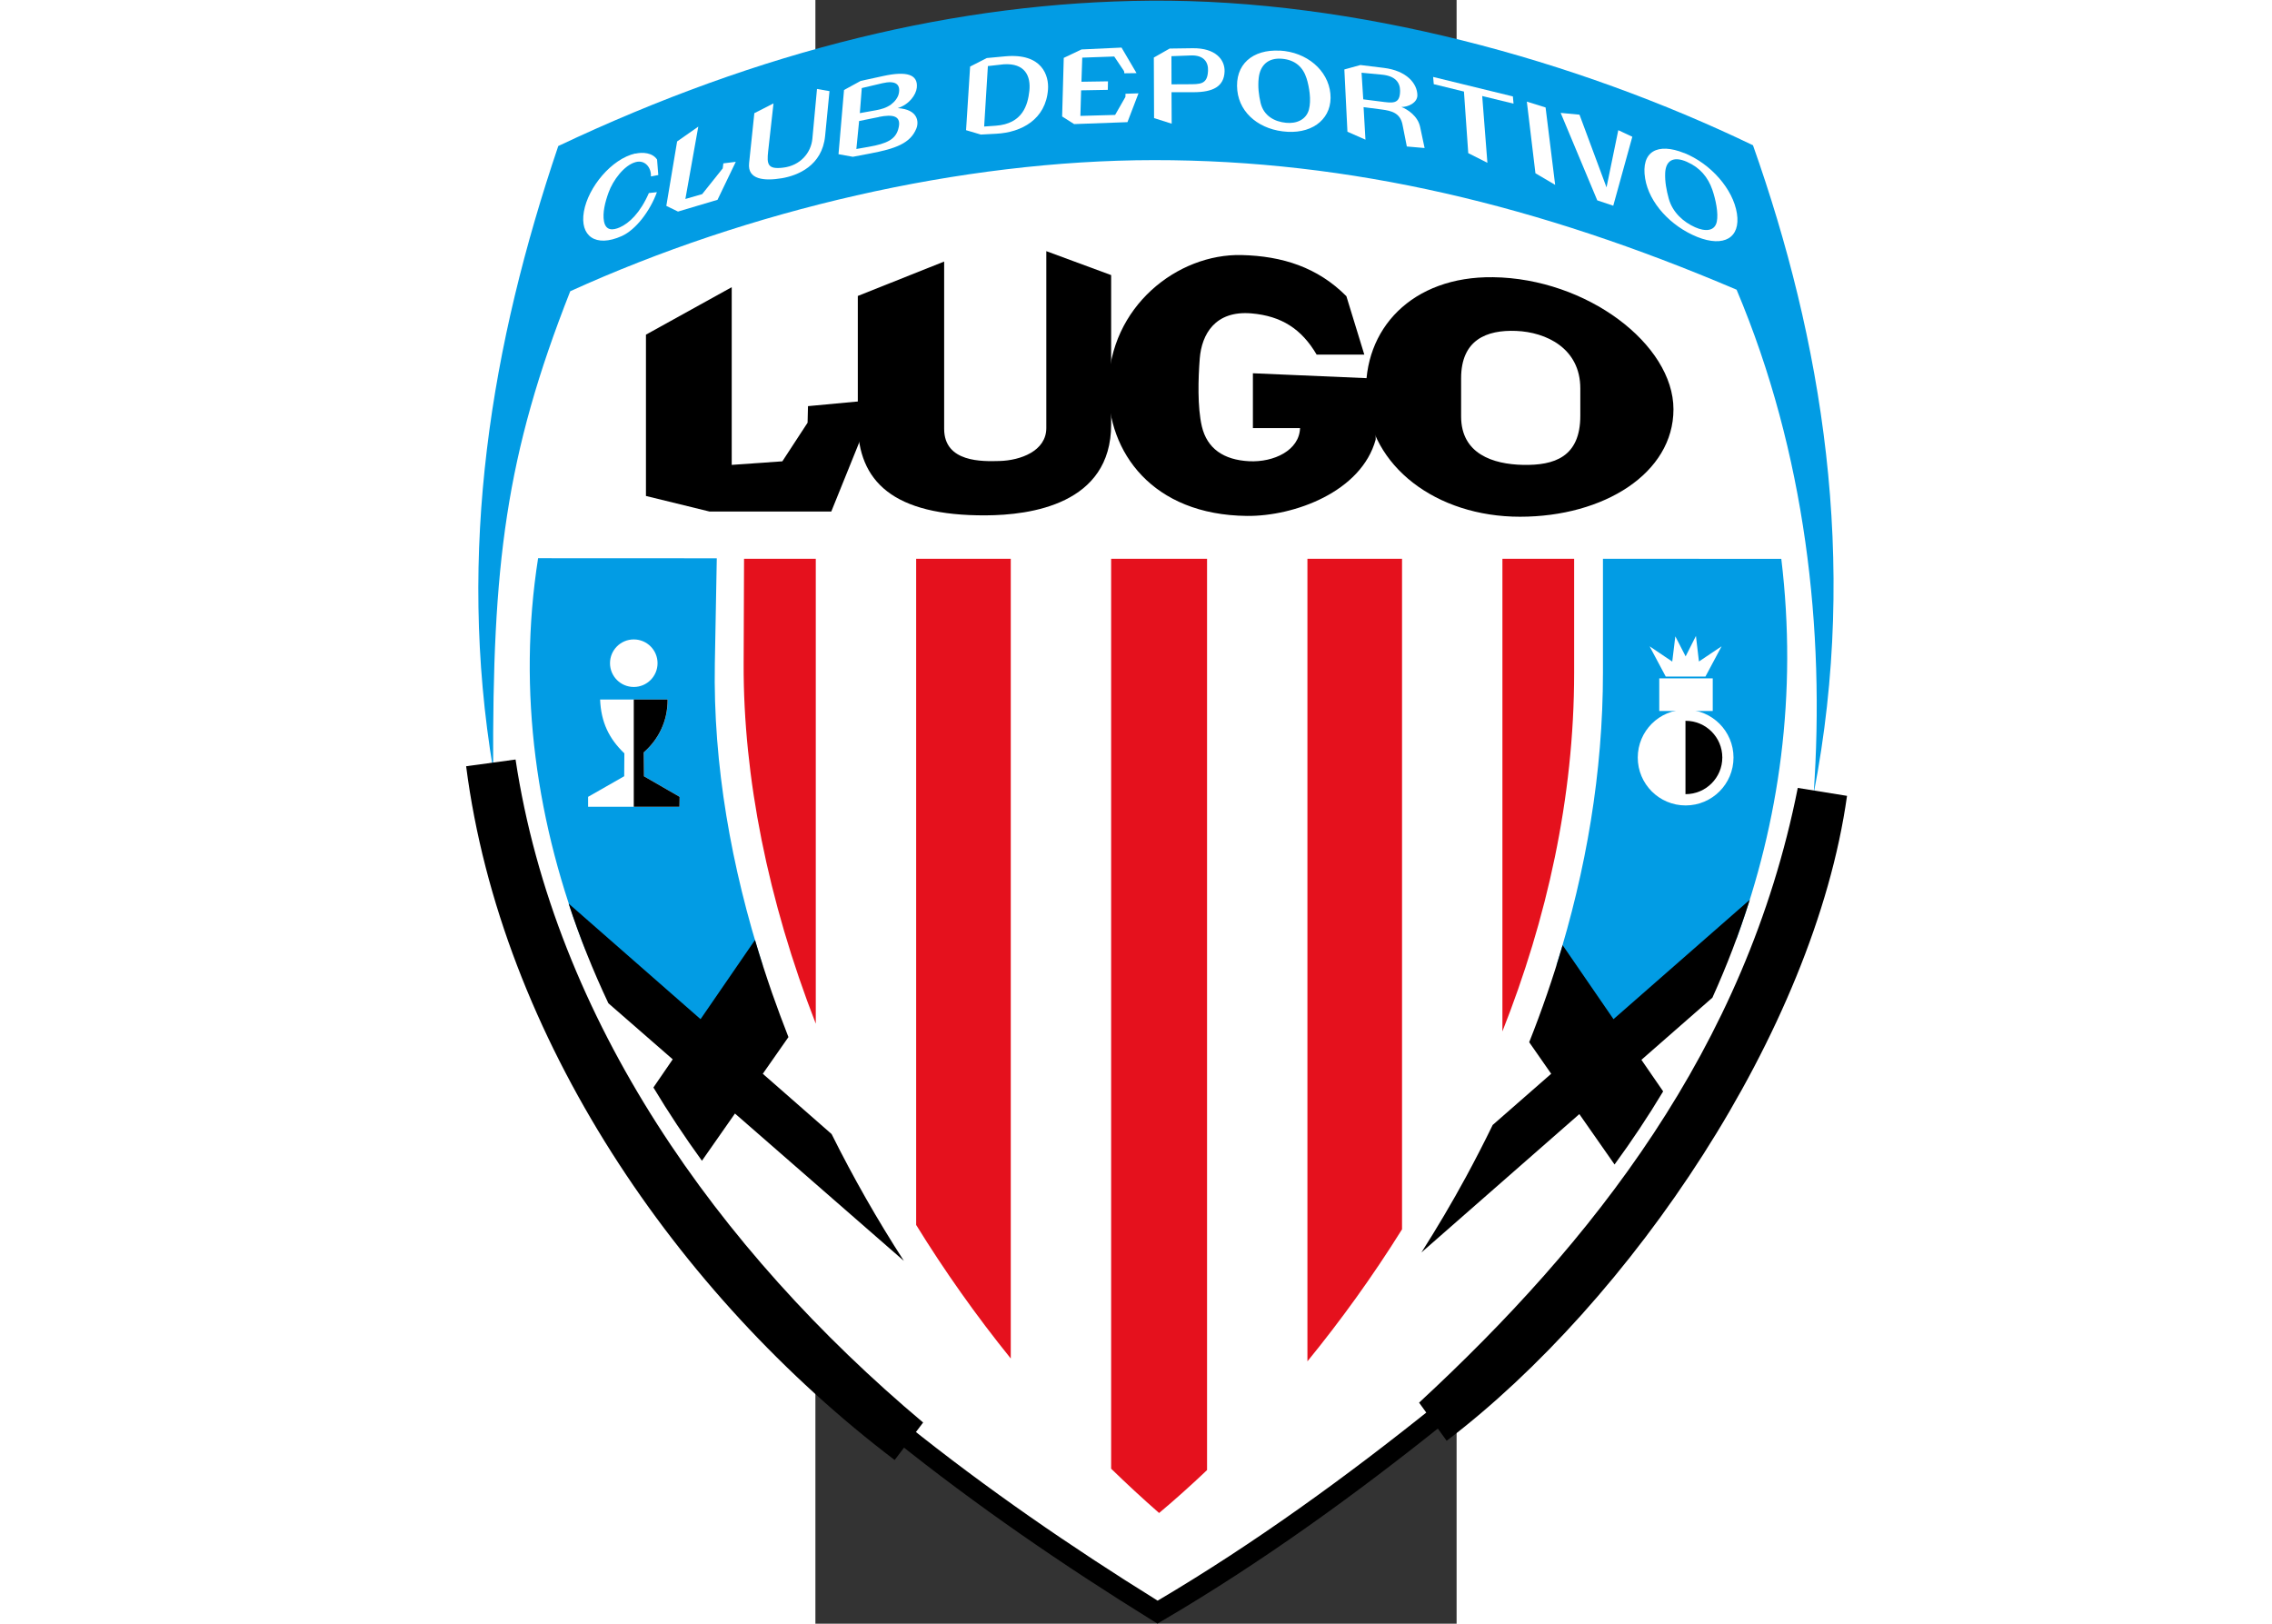<?xml version="1.0" encoding="UTF-8" standalone="no"?>
<svg
   xmlns:dc="http://purl.org/dc/elements/1.1/"
   xmlns:cc="http://creativecommons.org/ns#"
   xmlns:rdf="http://www.w3.org/1999/02/22-rdf-syntax-ns#"
   xmlns:svg="http://www.w3.org/2000/svg"
   xmlns="http://www.w3.org/2000/svg"
   version="1.1"
   id="svg2"
   viewBox="0 0 7902.222 20011"
   style="fill-rule:evenodd"
   height="200.11"
   width="280"
   xml:space="preserve"><rect x="0" y="0" width="7902.222" height="20011" fill="#333333" stroke="none"/><defs
     id="defs4"><style
       id="style6"
       type="text/css">
   
    .fil1 {fill:#000000}
    .fil3 {fill:#FFFFFF}
    .fil0 {fill:#029CE4}
    .fil2 {fill:#E5111D}
   
  </style></defs><g
     transform="matrix(17.001,0,0,17.111,-4307.382,-40.082)"
     id="#ffffffff"><path
       style="fill:#ffffff"
       id="path45"
       d="m 420.01,18 c 70.66,0 141.32,0 211.99,0.01 -0.01,2.66 0,5.32 0,7.98 11.33,0.02 22.66,0 34,0.02 0.01,5.33 -0.02,10.66 0.01,15.99 27.33,0.01 54.65,-0.01 81.98,0 0.03,7.97 -0.02,15.94 0.03,23.91 23.99,-0.02 47.98,-0.02 71.97,0 0.02,4.66 -0.01,9.33 0.02,13.99 11.33,0 22.65,-0.01 33.98,0.01 0.03,5.99 -0.02,11.99 0.02,17.99 17.33,0 34.65,-0.01 51.98,0.01 0.04,7.3 -0.04,14.6 0.04,21.9 6.65,-0.02 13.3,-0.02 19.96,0 0.12,10.31 -0.21,20.63 0.17,30.93 9.05,4.85 15.6,14.08 17.03,24.27 1.03,6.03 -0.03,12.2 -2.07,17.92 0.63,1.26 0.99,2.62 0.9,4.05 -0.04,8.33 -0.02,16.66 -0.02,25 0.03,4.35 -0.35,8.77 0.79,13.02 1.46,5.47 0.2,11.13 0.79,16.68 3.47,0.02 6.94,0.02 10.41,0.02 0.05,7.35 -0.06,14.69 0.06,22.03 3.31,-0.04 6.62,-0.04 9.94,-0.02 0.07,25.11 -0.1,50.23 0.09,75.34 2.48,2.75 5.78,4.79 7.91,7.93 5.8,7.54 8.06,17.63 6.05,26.93 -1.06,4 0.68,8.04 0.06,12.08 -0.4,2.97 -0.9,5.99 -0.26,8.98 0.99,5.77 -0.15,11.68 -2.16,17.11 2.08,4.37 3.91,9 4.02,13.91 0.14,6.29 1.85,12.59 0.55,18.86 -0.35,2.33 -1.58,4.73 -0.51,7.05 1.9,5.84 2.41,12.2 1.01,18.22 -0.47,2.23 -1.51,4.55 -0.45,6.8 2.1,6.18 1.52,12.79 0.43,19.1 1.95,7.14 2.46,14.83 -0.18,21.88 -1.51,3.58 0.48,7.33 0.11,11.04 0.16,4.11 -1.54,7.99 -1.55,12.08 0.05,7.4 -1.98,14.61 -2,22.02 -0.27,8.78 -0.03,17.57 -0.11,26.36 -2.99,0.01 -5.96,0.01 -8.93,-0.05 -0.17,10.61 -0.02,21.23 -0.08,31.85 -2.66,0 -5.33,0 -7.98,-0.01 -0.03,14.64 0,29.27 -0.01,43.91 -3.03,0.03 -6.05,-0.11 -9.06,0.06 -2.54,4.64 -1.42,10.03 -2.45,15.02 -1.46,7.89 -5.95,15.11 -12.26,20.04 -1.86,1.18 -2.18,3.42 -2.83,5.35 0.58,5.36 -0.22,10.72 -1.75,15.87 -0.19,4.38 0.03,8.87 -1.43,13.11 -0.92,2.37 -1.12,4.9 -1,7.44 -0.08,10.81 -5.97,21.05 -14.79,27.17 -0.5,8.1 -3.45,16.17 -9.14,22.08 -2.76,3.28 -7,4.99 -9.27,8.71 -2.15,3.2 -5.31,5.43 -8.08,8.04 -2.06,2.66 -3.75,5.63 -6.3,7.89 -3.58,3.18 -4.84,8.09 -8.24,11.45 -3.37,4.14 -8.26,6.47 -12.65,9.2 -1.69,7.01 -5.32,13.4 -10.44,18.46 -0.31,4.57 0.08,9.17 -0.2,13.76 -4.08,-0.1 -8.14,-0.02 -12.21,-0.06 -3.26,2.29 -4.7,6.11 -6.92,9.28 -2.76,4.56 -2.32,10 -2.28,15.1 -1.84,0.01 -3.67,0.05 -5.49,0.11 -3.66,4.2 -8.25,7.63 -13.51,9.54 -2.57,0.81 -4.56,2.65 -6.64,4.27 -0.34,10.76 -0.05,21.54 -0.15,32.31 -7.44,0.06 -14.88,-0.13 -22.31,0.1 -2.37,4.25 -6.53,6.93 -9.67,10.5 -4.68,7.95 -12.55,13.98 -21.59,16.01 -0.1,6.46 -0.02,12.92 -0.05,19.39 -7.9,0.1 -15.8,-0.19 -23.68,0.15 -0.06,11.8 -7.13,23.17 -17.57,28.61 -3.25,1.92 -7.21,2.34 -10.2,4.71 -2.87,2.22 -6.56,3.26 -8.92,6.13 -3.11,3.69 -7.99,5.26 -10.85,9.19 -4.95,6.07 -12.3,9.45 -19.75,11.23 -4.17,7.32 -10.57,13.55 -18.68,16.27 -2.82,0.54 -3.92,3.35 -5.72,5.22 -4.45,4.9 -10.44,8.3 -16.85,9.87 -2.27,0.17 -3.16,2.42 -4.55,3.86 -4.57,5.53 -11.08,9.15 -17.98,10.93 -3.12,9.95 -10.76,18.42 -20.67,21.91 -3.77,1.67 -8.33,1.01 -11.64,3.75 -4.01,2.81 -8.75,4.26 -13.47,5.38 -3.48,6.9 -9.37,12.57 -16.5,15.6 -2.95,1.39 -6.26,2.22 -8.69,4.5 -7.76,7.37 -19.27,10.46 -29.69,8.11 -7.93,-1.64 -15.1,-6.39 -19.84,-12.93 -1.01,-1.35 -1.87,-2.96 -3.55,-3.52 -5.4,-2.3 -9.93,-6.21 -13.54,-10.78 -12.42,-0.27 -24.48,-7.69 -29.69,-19.07 -8.7,-1.19 -17.29,-4.93 -22.88,-11.92 -2.39,-3.39 -6.51,-4.73 -9.38,-7.59 -2.68,-2.3 -4.39,-5.64 -7.57,-7.34 -4.21,-2.32 -7.01,-6.32 -10.4,-9.56 -4.21,-1.8 -7.93,-4.43 -11.49,-7.26 -10.25,-1.22 -18.48,-7.83 -26.08,-14.23 -2.72,-3.25 -7.03,-4.2 -10.27,-6.76 -3.91,-2.76 -6.78,-6.62 -9.51,-10.47 -3.28,-2.95 -6.91,-5.65 -9.34,-9.41 -3.92,-6.78 -10.02,-13.53 -18.34,-14.12 -9.11,-0.82 -17.3,-6.03 -22.99,-13.02 -0.68,0 -2.03,0 -2.7,0 -0.33,-2.68 -3.18,-3.54 -4.83,-5.25 -2.95,-2.39 -4.62,-6.08 -7.94,-8.03 -2.86,-1.74 -4.95,-4.56 -8.07,-5.87 -8.29,-3.74 -14.83,-11.08 -17.64,-19.71 -0.89,-2.68 -1.09,-5.63 -2.76,-7.99 -3.64,-5.36 -3.96,-12.51 -8.89,-17.04 -8.55,-0.13 -17.11,-0.02 -25.67,-0.04 -0.03,-5.13 0,-10.25 -0.02,-15.36 -3.98,-2.59 -6.65,-6.53 -9.92,-9.83 -6.23,-3.85 -11.06,-9.6 -14.08,-16.24 -3.48,-3.88 -7.26,-7.69 -9.12,-12.68 -1.52,-4.72 -5.64,-7.91 -7.37,-12.52 -0.47,-1.85 -2.33,-2.4 -3.84,-3.09 -5.56,-2.33 -10.33,-6.38 -13.78,-11.29 -2.94,-5.6 -8.79,-8.97 -11.27,-14.89 -1.53,-4.45 -5.74,-6.99 -7.9,-11.05 -2.17,-4.03 -6.47,-6.21 -9,-9.97 -2.85,-3.4 -3.75,-8.03 -7.05,-11.09 -3.47,-3.56 -5.15,-8.27 -7.29,-12.63 -5.03,-5.95 -8.28,-13.43 -8.52,-21.28 -0.51,-6.99 -6.81,-11.35 -8.75,-17.81 -2.46,-5.7 -2.05,-11.97 -2.11,-18 C 69.66,733 61,730.12 57.48,723.58 54.31,719.29 53.97,713.62 50.5,709.53 45.18,701.9 43.96,692.11 45.66,683.11 44.75,683.1 42.92,683.1 42,683.1 c -0.09,-8.74 0.16,-17.49 -0.11,-26.22 -1.14,-3.89 -2.79,-7.7 -2.73,-11.83 0.27,-8.74 -3.13,-17.66 -9.47,-23.74 -6.28,-6.8 -8.77,-16.19 -8.51,-25.28 -3.61,-9.78 -2.82,-21 2.56,-29.99 -2.22,-4.31 -3.67,-8.98 -4.17,-13.81 -0.04,-62.16 1.12,-124.65 11.23,-186.13 6.85,-42.18 18.26,-83.54 32.75,-123.71 2.24,-4.82 0.94,-10.25 2.12,-15.32 -0.22,-4.69 -1.14,-9.36 -0.54,-14.08 -1,-4.89 -2.23,-9.87 -1.41,-14.89 0.88,-4.08 -0.75,-8.07 -0.81,-12.15 -0.28,-4.04 1.43,-8.01 0.5,-12.03 -0.96,-5.17 -0.48,-10.54 1.12,-15.54 1.17,-3.39 0.38,-7.02 0.86,-10.51 1.12,-9.56 6.77,-18.47 14.89,-23.63 3.25,-2.02 5.23,-5.44 8.23,-7.77 4.26,-3.39 7.16,-8.26 11.9,-11.09 6.61,-4.53 14.76,-5.98 22.64,-5.57 4.23,-0.98 8.47,-1.82 12.81,-2.09 3.56,-1.2 7.27,-1.99 10.85,-3.05 3.87,-3.06 8,-5.96 12.84,-7.25 3.71,-0.73 6.25,-3.71 9.49,-5.4 3.01,-1.75 6.66,-2.32 9.29,-4.73 5.98,-5.06 13.83,-7.63 21.62,-7.64 0.03,-1.25 0.05,-2.5 0.09,-3.74 16.31,-0.08 32.63,0.1 48.94,-0.1 4.72,-14.71 20.6,-24.65 35.91,-22.25 3.98,1.14 7.35,-1.68 11.11,-2.35 3.67,-1.06 7.75,-0.18 11.14,-2.2 5.44,-2.96 11.68,-3.49 17.75,-3.68 5.47,-1.78 11.29,-3.2 17.08,-2.19 6.04,1.32 12.09,-1.32 18.17,0.09 5.38,-2.4 10.88,-4.76 16.87,-5.11 3.52,-2.54 6.83,-5.53 10.99,-7.03 10.34,-4.44 22.8,-3.02 31.99,3.42 -0.01,-2.17 0,-4.34 0.02,-6.51 z" /></g><g
     transform="translate(-6295.242,-4841.664)"
     id="_172654432"><path
       class="fil0"
       d="m 3127,6641 c 2497,-1181 4922,-1773 7298,-1791 2529,-19 5242,731 7425,1782 843,2380 1309,5105 748,7990 141,-2017 -100,-4196 -950,-6210 -2437,-1039 -4759,-1599 -7180,-1597 -2377,2 -4999,618 -7194,1616 -800,2030 -960,3374 -950,5895 -452,-2704 -22,-5249 803,-7686 z"
       id="path11"
       style="fill:#029ce4" /><path
       class="fil1"
       d="m 1991,14285 609,-83 c 487,3212 2486,6039 5023,8171 l -351,462 C 4584,20794 2420,17622 1991,14285 Z"
       id="path13"
       style="fill:#000000" /><path
       class="fil1"
       d="m 19009,14650 -607,-98 c -639,3217 -2540,5608 -4667,7576 l 340,470 c 2257,-1717 4526,-5038 4934,-7948 z"
       id="path15"
       style="fill:#000000" /><path
       class="fil1"
       d="m 10514,24568 c 1192,-704 2335,-1534 3413,-2400 l 94,-76 152,189 -94,76 c -1106,889 -2280,1739 -3505,2457 l -63,37 -62,-38 C 9352,24134 8277,23396 7270,22589 l -94,-76 151,-189 94,76 c 980,786 2025,1506 3093,2169 z"
       id="path17"
       style="fill:#000000" /><path
       class="fil0"
       d="m 2878,11721 2202,1 -24,1296 c -23,1247 204,2516 591,3723 l -619,969 -1565,-1158 c -606,-1540 -843,-3186 -585,-4832 z m 13123,7 2198,1 c 201,1667 -24,3244 -552,4682 l -1502,1373 -716,-1050 c 365,-1164 572,-2375 572,-3602 l 0,-1405 z"
       id="path19"
       style="fill:#029ce4" /><path
       class="fil2"
       d="m 5416,11728 884,0 0,5730 c -591,-1519 -894,-3044 -889,-4433 l 5,-1297 z m 2121,0 1166,0 0,9856 c -429,-531 -818,-1082 -1166,-1646 l 0,-8209 z m 2403,0 1182,0 0,11231 c -198,188 -395,365 -591,529 -203,-178 -400,-360 -591,-546 l 0,-11214 z m 2419,0 1166,0 0,8264 c -364,583 -758,1127 -1166,1627 l 0,-9891 z m 2403,0 884,0 0,1405 c 0,1545 -339,3041 -884,4420 l 0,-5826 z"
       id="path21"
       style="fill:#e5111d" /><g
       id="g23"><path
         class="fil1"
         d="m 3257,15980 1623,1422 671,-976 c 65,221 136,439 211,656 64,182 131,362 201,541 l -316,452 848,743 c 267,536 565,1059 891,1563 l -2082,-1816 -407,582 c -213,-294 -413,-595 -598,-903 l 238,-347 -793,-691 c -189,-401 -353,-810 -489,-1226 z"
         id="path25"
         style="fill:#000000" /><path
         class="fil1"
         d="m 17810,15931 -1679,1471 -627,-912 c -119,405 -256,804 -412,1196 l 271,389 -721,631 c -105,216 -215,429 -329,640 -170,313 -354,624 -549,931 l 1946,-1705 434,621 c 213,-291 413,-591 599,-901 l -268,-389 875,-766 c 177,-391 331,-793 460,-1206 z"
         id="path27"
         style="fill:#000000" /></g><path
       class="fil3"
       d="m 3640,13463 835,0 c 1,263 -109,488 -294,651 l 3,295 439,253 -2,122 -1127,0 0,-122 445,-254 2,-282 c -186,-177 -288,-381 -299,-664 z"
       id="path29"
       style="fill:#ffffff" /><path
       class="fil1"
       d="m 4057,13463 417,0 c 1,263 -109,488 -294,651 l 3,295 439,253 -2,122 -563,0 0,-1321 z"
       id="path31"
       style="fill:#000000" /><circle
       class="fil3"
       cx="4057"
       cy="13015"
       r="293"
       id="circle33"
       style="fill:#ffffff" /><circle
       class="fil3"
       cx="17020"
       cy="14178"
       r="590"
       id="circle35"
       style="fill:#ffffff" /><circle
       class="fil3"
       cx="17020"
       cy="14178"
       r="452"
       id="circle37"
       style="fill:#ffffff" /><path
       class="fil1"
       d="m 17020,13725 c 250,0 452,203 452,452 0,250 -203,452 -452,452 l -2,0 0,-905 2,0 z"
       id="path39"
       style="fill:#000000" /><rect
       class="fil3"
       x="16695"
       y="13202"
       width="659"
       height="402"
       id="rect41"
       style="fill:#ffffff" /><polygon
       class="fil3"
       points="17147,12679 17184,12994 17463,12807 17264,13180 16775,13180 16576,12807 16855,12995 16893,12684 17020,12931 "
       id="polygon43"
       style="fill:#ffffff" /><g
       id="g45"><polygon
         class="fil1"
         points="6204,9847 6199,10051 5888,10527 5264,10571 5264,8381 4207,8966 4207,10954 4991,11146 6491,11146 7048,9768 "
         id="polygon47"
         style="fill:#000000" /><path
         class="fil1"
         d="m 7882,8065 -1064,424 0,1566 c 0,720 436,1145 1580,1138 544,-3 1542,-134 1542,-1119 l 0,-1842 -799,-295 0,2180 c 0,283 -318,399 -575,406 -210,6 -684,21 -684,-397 l 0,-2061 z"
         id="path49"
         style="fill:#000000" /><path
         class="fil1"
         d="m 12470,9212 590,0 -221,-720 c -355,-357 -791,-495 -1291,-507 -787,-19 -1630,631 -1642,1628 -10,802 542,1575 1707,1587 584,6 1411,-298 1587,-941 3,-295 -3,-457 0,-752 -504,-22 -1009,-43 -1513,-65 0,231 0,445 0,676 194,0 387,0 581,0 -9,274 -323,423 -627,408 -317,-16 -519,-158 -583,-429 -56,-238 -45,-595 -26,-837 24,-298 189,-594 637,-556 369,32 617,191 803,507 z"
         id="path51"
         style="fill:#000000" /><path
         class="fil1"
         d="m 14647,8258 c 1154,15 2223,826 2223,1628 0,788 -857,1324 -1891,1324 -1034,0 -1850,-624 -1896,-1476 -45,-840 567,-1489 1564,-1476 z m 1075,1370 0,337 c 0,510 -321,614 -707,606 -367,-8 -762,-134 -762,-597 l 0,-470 c 0,-473 312,-599 679,-584 367,15 790,212 790,709 z"
         id="path53"
         style="fill:#000000" /></g><g
       id="g55"><path
         class="fil3"
         d="m 8202,5662 206,-105 225,-21 c 461,-43 541,243 529,407 -26,368 -324,531 -639,547 l -189,10 -182,-54 50,-784 z m 730,300 c 20,-183 -54,-344 -314,-328 l -197,22 -46,745 143,-10 c 334,-24 395,-259 414,-429 z"
         id="path57"
         style="fill:#ffffff" /><path
         class="fil3"
         d="m 5544,6236 235,-120 -66,591 c -17,157 -8,224 183,201 216,-25 346,-186 362,-356 l 57,-614 154,27 -54,553 c -36,367 -339,487 -532,520 -221,37 -426,16 -405,-184 l 65,-619 z"
         id="path59"
         style="fill:#ffffff" /><polygon
         class="fil3"
         points="5314,6836 5089,7304 4602,7449 4458,7379 4591,6585 4852,6402 4693,7294 4900,7234 5153,6917 5161,6855 "
         id="polygon61"
         style="fill:#ffffff" /><polygon
         class="fil3"
         points="10277,5992 10141,6347 9484,6371 9336,6277 9356,5555 9575,5451 10068,5428 10253,5743 10103,5745 10099,5718 9978,5538 9584,5552 9574,5849 9901,5844 9899,5949 9570,5955 9561,6270 9989,6258 10116,6036 10117,5997 "
         id="polygon63"
         style="fill:#ffffff" /><path
         class="fil3"
         d="m 6648,5951 205,-112 280,-61 c 286,-62 429,-20 412,144 -9,88 -94,208 -235,252 252,16 262,170 230,250 -73,185 -260,251 -573,310 l -210,40 -177,-32 68,-791 z m 195,285 200,-36 c 61,-11 128,-29 185,-71 44,-33 86,-84 96,-139 21,-110 -42,-160 -202,-123 l -255,60 -24,309 z m 234,48 -243,49 -34,345 153,-27 c 226,-39 326,-93 362,-213 52,-173 -65,-190 -239,-155 z"
         id="path65"
         style="fill:#ffffff" /><path
         class="fil3"
         d="m 10466,5551 195,-111 283,-4 c 281,-4 399,140 394,287 -7,185 -142,254 -379,255 l -275,0 2,388 -217,-69 -3,-746 z m 219,330 197,-1 c 153,-1 245,7 252,-167 5,-108 -55,-194 -212,-188 l -239,9 1,348 z"
         id="path67"
         style="fill:#ffffff" /><path
         class="fil3"
         d="m 12813,5698 199,-55 286,35 c 284,34 415,193 416,338 0,91 -111,145 -197,144 78,30 203,112 231,247 l 55,259 -219,-19 -53,-268 c -28,-145 -135,-172 -257,-188 l -223,-29 23,401 -222,-98 -38,-767 z m 234,368 205,26 c 155,20 248,40 249,-131 0,-106 -63,-183 -222,-199 l -253,-24 21,328 z"
         id="path69"
         style="fill:#ffffff" /><polygon
         class="fil3"
         points="13916,5879 13908,5790 14891,6030 14899,6119 14513,6025 14577,6848 14341,6729 14288,5970 "
         id="polygon71"
         style="fill:#ffffff" /><polygon
         class="fil3"
         points="15063,6094 15294,6166 15412,7120 15169,6977 "
         id="polygon73"
         style="fill:#ffffff" /><polygon
         class="fil3"
         points="15931,7311 15480,6233 15712,6255 16045,7151 16190,6446 16363,6527 16128,7377 "
         id="polygon75"
         style="fill:#ffffff" /><path
         class="fil3"
         d="m 12018,5465 c 332,18 596,241 624,531 28,290 -196,488 -528,470 -332,-18 -588,-219 -619,-508 -34,-323 190,-510 522,-492 z m 31,101 c 159,15 255,102 299,240 34,107 60,269 30,384 -34,130 -158,178 -283,165 -143,-14 -275,-86 -313,-245 -22,-95 -36,-198 -23,-310 17,-147 109,-251 291,-234 z"
         id="path77"
         style="fill:#ffffff" /><path
         class="fil3"
         d="m 17002,6727 c 328,132 603,445 650,745 47,300 -160,421 -488,290 -328,-132 -594,-420 -643,-720 -55,-335 153,-446 481,-314 z m 37,111 c 158,69 257,189 310,342 41,119 77,290 55,394 -25,119 -143,124 -268,68 -141,-63 -277,-181 -324,-352 -28,-102 -49,-210 -44,-318 7,-142 91,-214 270,-135 z"
         id="path79"
         style="fill:#ffffff" /><path
         class="fil3"
         d="m 4076,6733 c -294,67 -582,417 -634,717 -52,300 143,446 467,301 175,-79 349,-310 433,-541 l -99,11 c -107,245 -243,372 -359,423 -82,36 -171,45 -194,-74 -20,-104 13,-236 56,-355 55,-153 192,-336 332,-375 119,-34 197,71 190,176 l 91,-17 -15,-191 c -57,-86 -179,-93 -267,-73 z"
         id="path81"
         style="fill:#ffffff" /></g></g></svg>